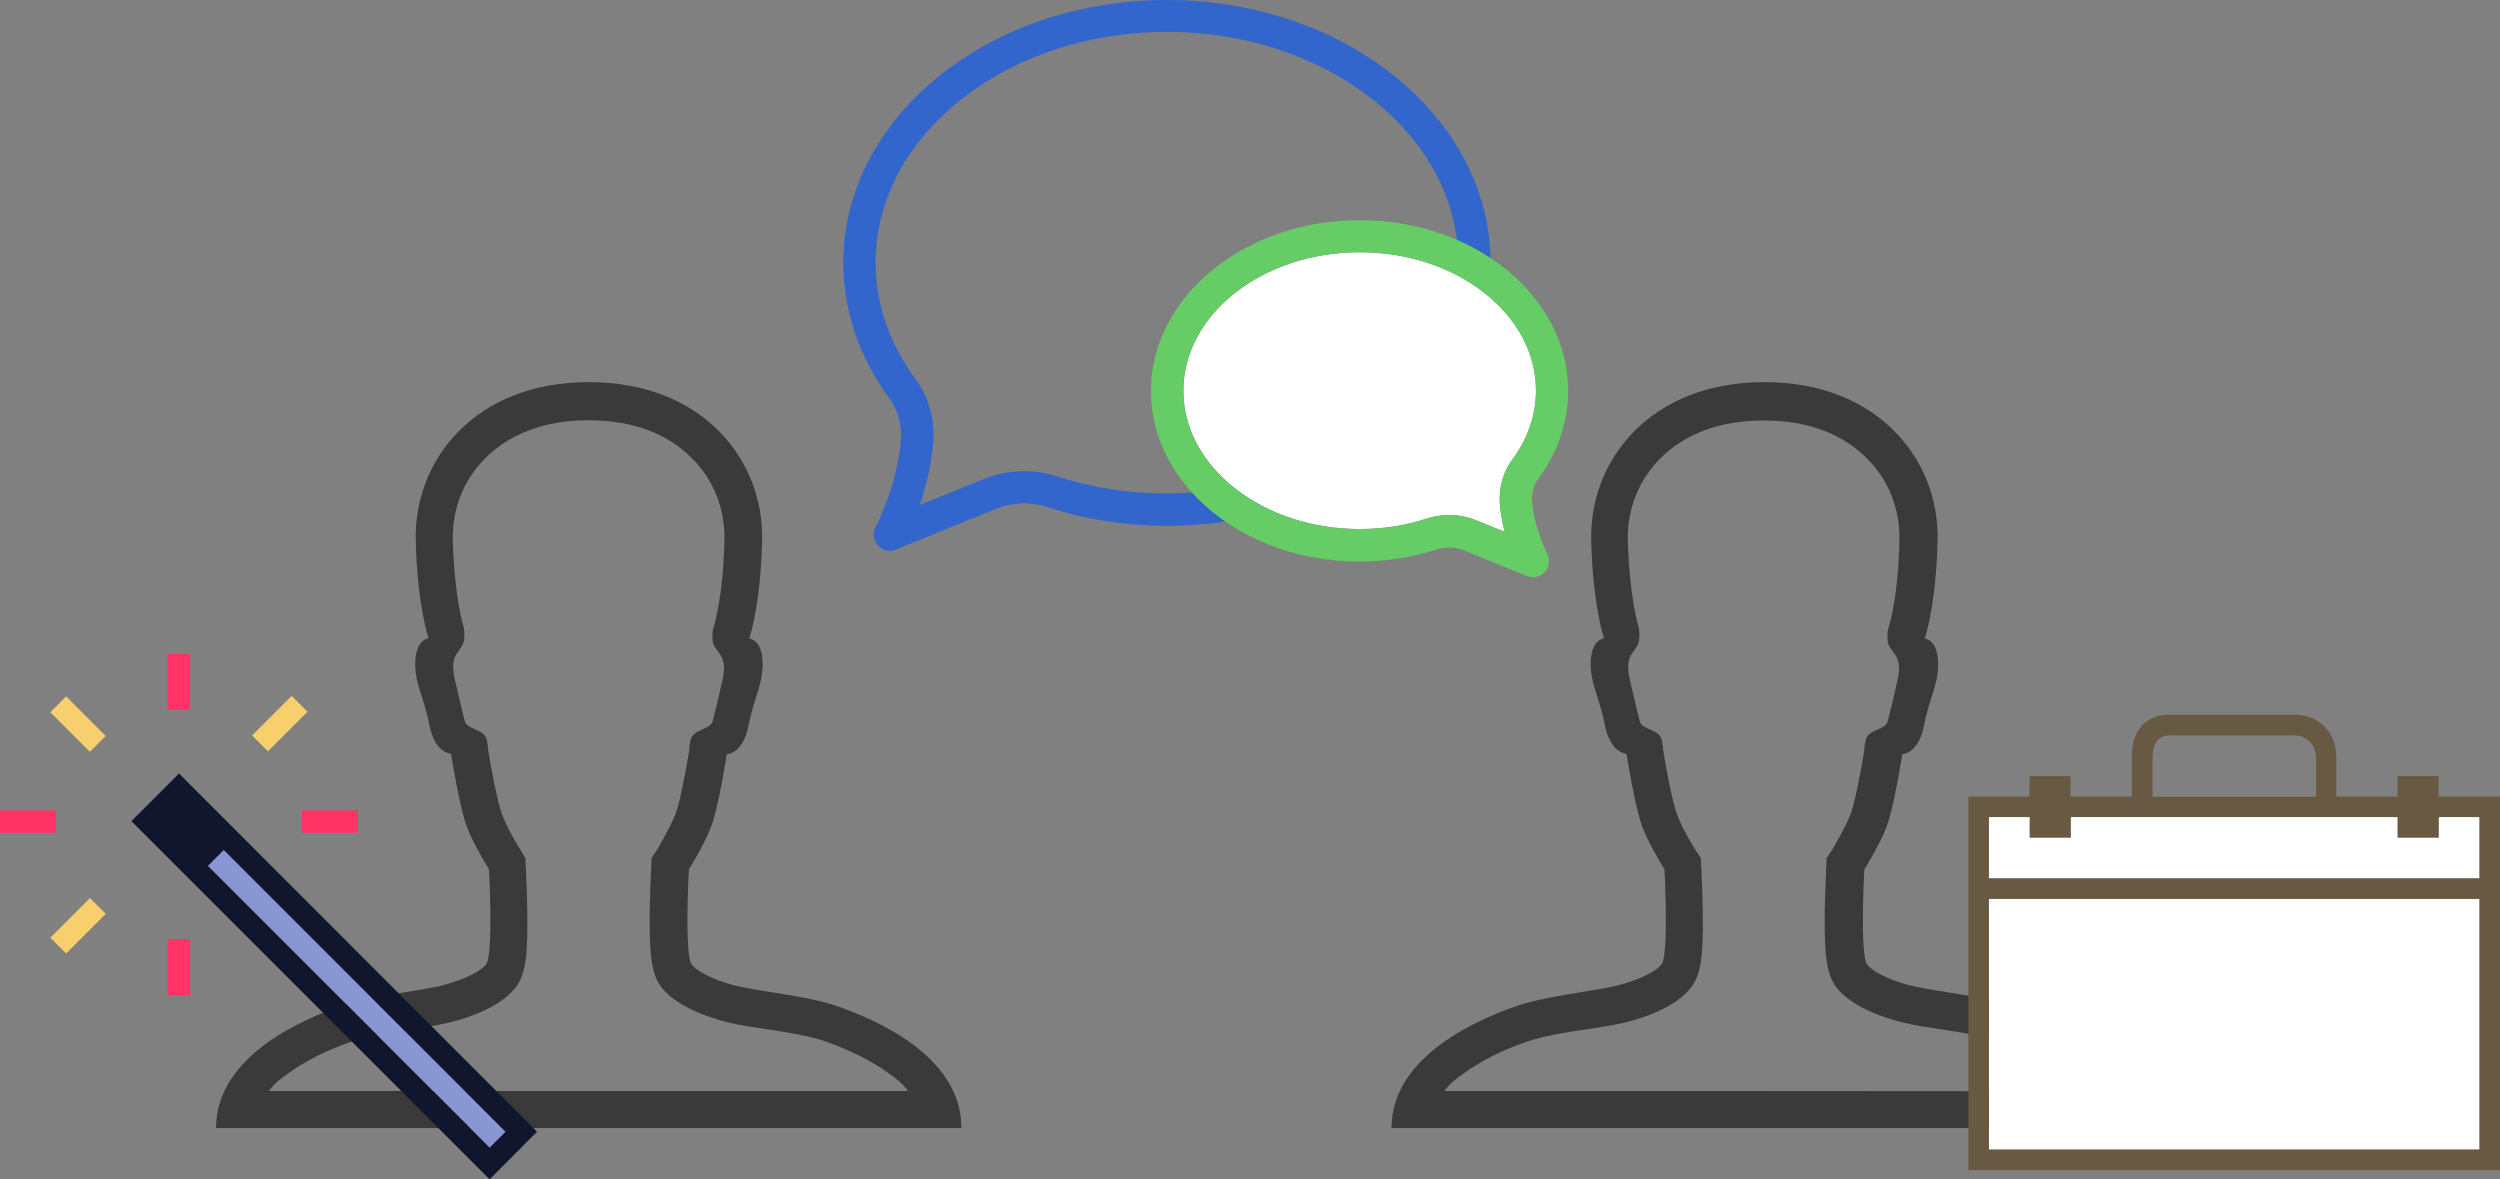 <?xml version="1.0" encoding="utf-8"?>
<!-- Generator: Adobe Illustrator 17.1.0, SVG Export Plug-In . SVG Version: 6.00 Build 0)  -->
<!DOCTYPE svg PUBLIC "-//W3C//DTD SVG 1.1//EN" "http://www.w3.org/Graphics/SVG/1.1/DTD/svg11.dtd">
<svg version="1.1" id="Calque_1" xmlns="http://www.w3.org/2000/svg" xmlns:xlink="http://www.w3.org/1999/xlink" x="0px" y="0px"
	 viewBox="318.4 382.5 1160.6 547.5" enable-background="new 318.4 382.5 1160.6 547.5" xml:space="preserve">
<rect x="318.4" y="382.5" width="1160.6" height="547.5" fill="#808080" stroke="none"/>
<g>
	<path id="client" fill="#3A3A3A" d="M707.9,849.9c-14-5-34-6.7-46.7-9.5c-7.4-1.6-18.1-5.7-21.6-10c-3.6-4.4-1.4-44.3-1.4-44.3
		s6.6-10.4,10.2-19.5c3.6-9.1,7.4-34,7.4-34s7.4,0,10-12.9c2.8-14.1,7.1-19.9,6.6-30.4c-0.5-9.7-5.6-10.3-6.2-10.3l0,0
		c0,0,5.3-14.7,6-45.9c0.8-36.9-27.4-73.2-80.4-73.2c-53,0-81.1,36.2-80.4,73.1c0.7,31,6,45.9,6,45.9l0,0c-0.5,0-5.6,0.5-6.2,10.3
		c-0.5,10.5,3.9,16.1,6.6,30.2c2.6,12.9,10,13,10,13s3.9,25,7.4,34.1c3.6,9.2,10.2,19.5,10.2,19.5s2.2,39.9-1.4,44.3
		c-3.6,4.4-14.3,8.3-21.6,10c-12.9,2.8-32.8,4.7-46.7,9.6c-14,5-57,21.8-57,56.3h173h173C764.9,871.6,721.9,854.9,707.9,849.9z
		 M591.8,889H443.3c2.2-3.3,5.1-5.5,8.9-8.2c7.6-5.5,17.4-10.6,29.3-14.7c7.4-2.6,18.1-4.4,27.4-5.7c6.2-1,12-1.8,17.2-3
		c3.7-0.8,22.5-5.4,31.1-15.8c4.9-5.9,6.3-13.7,6-34.9c-0.1-10.8-0.7-20.9-0.7-21.3l-0.2-4.5L560,777c-1.6-2.5-6.3-10.3-8.6-16.6
		c-1.9-5.1-5-20.7-6.5-30.4c0,0,0.4,1.1-0.5-4c-1-5.1-9.1-4.7-10.2-8.6c-1-3.9-1.9-7.4-4.7-19.7c-2.7-12.2,3-12.1,4.2-17.5
		c0.7-3.3,0-6.2,0-6.3l0,0c-0.3-1.1-4.4-14.5-5.1-40.8c-0.3-14.3,5-27.7,14.9-37.7c11.5-11.7,28.1-17.8,48.1-17.8
		c20.6,0,36.8,6.2,48.2,17.8c10,10,15.2,23.5,14.9,37.7c-0.5,26.2-4.7,39.6-5.1,40.8l0,0c0,0.1-0.7,1.8-0.4,5.6
		c0.2,5.9,7.4,5.9,4.7,18.2c-2.7,12.2-3.7,15.8-4.7,19.7c-1,3.9-9.2,3.6-10.2,8.6c-1,5.1-0.5,4-0.5,4c-1.5,9.6-4.5,25.3-6.5,30.4
		c-2.5,6.3-7.1,14.1-8.6,16.6l-2.5,3.8l-0.2,4.5c0,0.4-0.5,10.5-0.7,21.3c-0.2,21.2,1.2,29.1,6,34.9c8.6,10.3,27.4,14.9,31.1,15.8
		c5.2,1.2,11,2.1,17.2,3c9.4,1.4,20.1,3.1,27.4,5.7c11.9,4.2,21.8,9.3,29.3,14.8c3.8,2.7,6.7,5,8.9,8.2L591.8,889L591.8,889z"/>
</g>
<path id="student" fill="#3A3A3A" d="M1253.6,849.9c-14-5-34-6.7-46.7-9.5c-7.4-1.6-18.1-5.7-21.6-10c-3.6-4.4-1.4-44.3-1.4-44.3
	s6.6-10.4,10.2-19.5c3.6-9.1,7.4-34,7.4-34s7.4,0,10-12.9c2.8-14.1,7.1-19.9,6.6-30.4c-0.5-9.7-5.6-10.3-6.2-10.3l0,0
	c0,0,5.3-14.7,6-45.9c0.8-36.9-27.4-73.2-80.4-73.2c-53,0-81.1,36.2-80.4,73.1c0.7,31,6,45.9,6,45.9l0,0c-0.5,0-5.6,0.5-6.2,10.3
	c-0.5,10.5,3.9,16.1,6.6,30.2c2.6,12.9,10,13,10,13s3.9,25,7.4,34.1c3.6,9.2,10.2,19.5,10.2,19.5s2.2,39.9-1.4,44.3
	c-3.6,4.4-14.3,8.3-21.6,10c-12.9,2.8-32.8,4.7-46.7,9.6c-14,5-57,21.8-57,56.3h173h173C1310.6,871.6,1267.6,854.9,1253.6,849.9z
	 M1137.5,889H989c2.2-3.3,5.1-5.5,8.9-8.2c7.6-5.5,17.4-10.6,29.3-14.7c7.4-2.6,18.1-4.4,27.4-5.7c6.2-1,12-1.8,17.2-3
	c3.7-0.8,22.5-5.4,31.1-15.8c4.9-5.9,6.3-13.7,6-34.9c-0.1-10.8-0.7-20.9-0.7-21.3l-0.2-4.5l-2.5-3.8c-1.6-2.5-6.3-10.3-8.6-16.6
	c-1.9-5.1-5-20.7-6.5-30.4c0,0,0.4,1.1-0.5-4c-1-5.1-9.1-4.7-10.2-8.6c-1-3.9-1.9-7.4-4.7-19.7c-2.7-12.2,3-12.1,4.2-17.5
	c0.7-3.3,0-6.2,0-6.3l0,0c-0.3-1.1-4.4-14.5-5.1-40.8c-0.3-14.3,5-27.7,14.9-37.7c11.5-11.7,28.1-17.8,48.1-17.8
	c20.6,0,36.8,6.2,48.2,17.8c10,10,15.2,23.5,14.9,37.7c-0.5,26.2-4.7,39.6-5.1,40.8l0,0c0,0.1-0.7,1.8-0.4,5.6
	c0.2,5.9,7.4,5.9,4.7,18.2c-2.7,12.2-3.7,15.8-4.7,19.7c-1,3.9-9.2,3.6-10.2,8.6s-0.5,4-0.5,4c-1.5,9.6-4.5,25.3-6.5,30.4
	c-2.5,6.3-7.1,14.1-8.6,16.6l-2.5,3.8l-0.2,4.5c0,0.4-0.5,10.5-0.7,21.3c-0.2,21.2,1.2,29.1,6,34.9c8.6,10.3,27.4,14.9,31.1,15.8
	c5.2,1.2,11,2.1,17.2,3c9.4,1.4,20.1,3.1,27.4,5.7c11.9,4.2,21.8,9.3,29.3,14.8c3.8,2.7,6.7,5,8.9,8.2L1137.5,889L1137.5,889z"/>
<path id="blue-bubble" fill="#3366CC" d="M860.1,382.5c-39.8,0-77.3,12.5-105.6,35.2c-28.7,23.1-44.6,53.9-44.6,86.8
	c0,22.2,7.4,43.9,21.3,62.8c3.9,5.3,5.9,12.1,5.5,18.9c-0.6,8.9-3.2,23.3-11.9,41.2c-1.4,2.8-0.9,6.1,1.3,8.4
	c1.4,1.5,3.4,2.4,5.5,2.4c1,0,1.9-0.2,2.8-0.6l46.2-18.8c4.2-1.7,8.8-2.6,13.3-2.6c3.7,0,7.2,0.6,10.7,1.7
	c17.7,5.8,36.4,8.7,55.6,8.7c39.8,0,77.3-12.5,105.6-35.2c28.7-23.1,44.6-53.9,44.6-86.8C1010.4,437.2,943,382.5,860.1,382.5z
	 M860.3,611.6c-17.7,0-34.8-2.7-51-7.9c-4.9-1.6-10.1-2.5-15.4-2.5c-6.4,0-13,1.3-18.9,3.7l-29.6,12c4.2-12.4,5.8-22.6,6.3-29.8
	c0.6-10.4-2.3-20.6-8.4-28.8c-12-16.3-18.4-34.9-18.4-53.9c0-59,60.6-107.1,135.2-107.1c74.6,0,135.3,48.1,135.3,107.1
	C995.4,563.6,934.8,611.6,860.3,611.6z"/>
<g id="green-bubble">
	<path fill="#FFFFFF" d="M1003.9,624.1l13.1,5.3c-1.5-5.5-2.1-10.1-2.3-13.6c-0.4-7.2,1.6-14.3,5.8-19.9c7.2-9.7,11-20.8,11-32.1
		c0-35.4-36.7-64.2-81.8-64.2c-45.2,0-81.9,28.8-81.9,64.3c0,35.4,36.7,64.2,81.8,64.2c10.8,0,21.2-1.6,31.1-4.8
		c3.3-1.1,6.8-1.7,10.5-1.7C995.5,621.6,999.8,622.4,1003.9,624.1z"/>
	<path fill="#66CC66" d="M1029.6,614.9c-0.2-3.6,0.8-7.2,2.9-10c9.1-12.3,13.9-26.5,13.9-41c0-43.7-43.4-79.2-96.8-79.2
		c-53.4,0-96.9,35.6-96.9,79.3c0,43.7,43.4,79.2,96.8,79.2c12.3,0,24.4-1.9,35.8-5.6c4.1-1.4,8.9-1.2,13,0.5l28.9,11.8
		c0.9,0.4,1.9,0.6,2.8,0.6c0,0,0.1,0,0.1,0c4.1,0,7.4-3.4,7.4-7.5c0-1.4-0.4-2.6-1-3.7C1031.5,628.5,1030,620.1,1029.6,614.9z
		 M949.5,628.1c-45.1,0-81.8-28.8-81.8-64.2c0-35.4,36.7-64.3,81.9-64.3c45.1,0,81.8,28.8,81.8,64.2c0,11.3-3.8,22.4-11,32.1
		c-4.2,5.6-6.2,12.7-5.8,19.9c0.2,3.5,0.9,8.1,2.3,13.6l-13.1-5.3c-4.1-1.7-8.4-2.5-12.9-2.5c-3.6,0-7.1,0.6-10.5,1.7
		C970.7,626.5,960.3,628.1,949.5,628.1z"/>
</g>
<g id="wand">
	<g id="wand_1_">
		
			<rect id="purple-fill" x="391.5" y="841" transform="matrix(0.707 0.707 -0.707 0.707 740.101 -94.373)" fill="#8896D3" width="185" height="10.5"/>
		<path fill="#11162D" d="M567.7,907.9L427.5,767.6l-26-26l-22.1,22.1l27.1,27.1L545.7,930L567.7,907.9z M422.3,777.1l130.8,130.8
			l-7.4,7.4L414.9,784.5L422.3,777.1z"/>
	</g>
	<g id="wand-pinkfill">
		<rect x="396.3" y="686" fill="#FF3366" width="10.4" height="26"/>
		<rect x="396.3" y="818.5" fill="#FF3366" width="10.4" height="26"/>
		<rect x="458.6" y="758.7" fill="#FF3366" width="26" height="10.4"/>
		<rect x="318.4" y="758.7" fill="#FF3366" width="26" height="10.4"/>
	</g>
	<g id="wand-orange-fill">
		
			<rect x="341.7" y="713.3" transform="matrix(-0.707 -0.707 0.707 -0.707 97.397 1477.406)" fill="#F7CF6D" width="26" height="10.4"/>
		
			<rect x="349.5" y="799.2" transform="matrix(-0.707 -0.707 0.707 -0.707 31.183 1637.269)" fill="#F7CF6D" width="10.4" height="26"/>
		
			<rect x="443.1" y="705.6" transform="matrix(0.707 0.707 -0.707 0.707 639.385 -106.559)" fill="#F7CF6D" width="10.4" height="26"/>
	</g>
</g>
<g id="briefcase">
	<path fill="none" d="M1393.6,734.6c0-6.2-4-10.7-10.2-10.7h-57.6c-6.4,0-8.1,4.7-8.1,10.7v11h75.9V734.6z"/>
	<polygon fill="#FFFFFF" points="1279.7,771.3 1260.7,771.3 1260.7,761.8 1241.7,761.8 1241.7,790.3 1469.5,790.3 1469.5,761.8 
		1450.5,761.8 1450.5,771.3 1431.5,771.3 1431.5,761.8 1279.7,761.8 	"/>
	<rect x="1241.7" y="799.8" fill="#FFFFFF" width="227.8" height="116.4"/>
	<path fill="#685942" d="M1232.2,752.3v173.4H1479V752.3h-28.5v-6.8v-2.7h-19v2.7v6.8h-28.5v-6.8v-11v-1.2c-0.3-10.8-8.1-19-19.1-19
		h-58.8c-11,0-17,8.1-17,19v1.2v11v6.8h-28.5v-6.8v-2.7h-19v2.7v6.8H1232.2z M1469.5,916.2h-227.8V799.8h227.8V916.2z M1317.7,734.6
		c0-6,1.7-10.7,8.1-10.7h57.6c6.2,0,10.2,4.6,10.2,10.7v11v6.5v0.3h-75.9V752v-6.5V734.6z M1431.5,761.8v9.5h19v-9.5h19v28.5h-227.8
		v-28.5h19v9.5h19v-9.5H1431.5z"/>
</g>
</svg>
